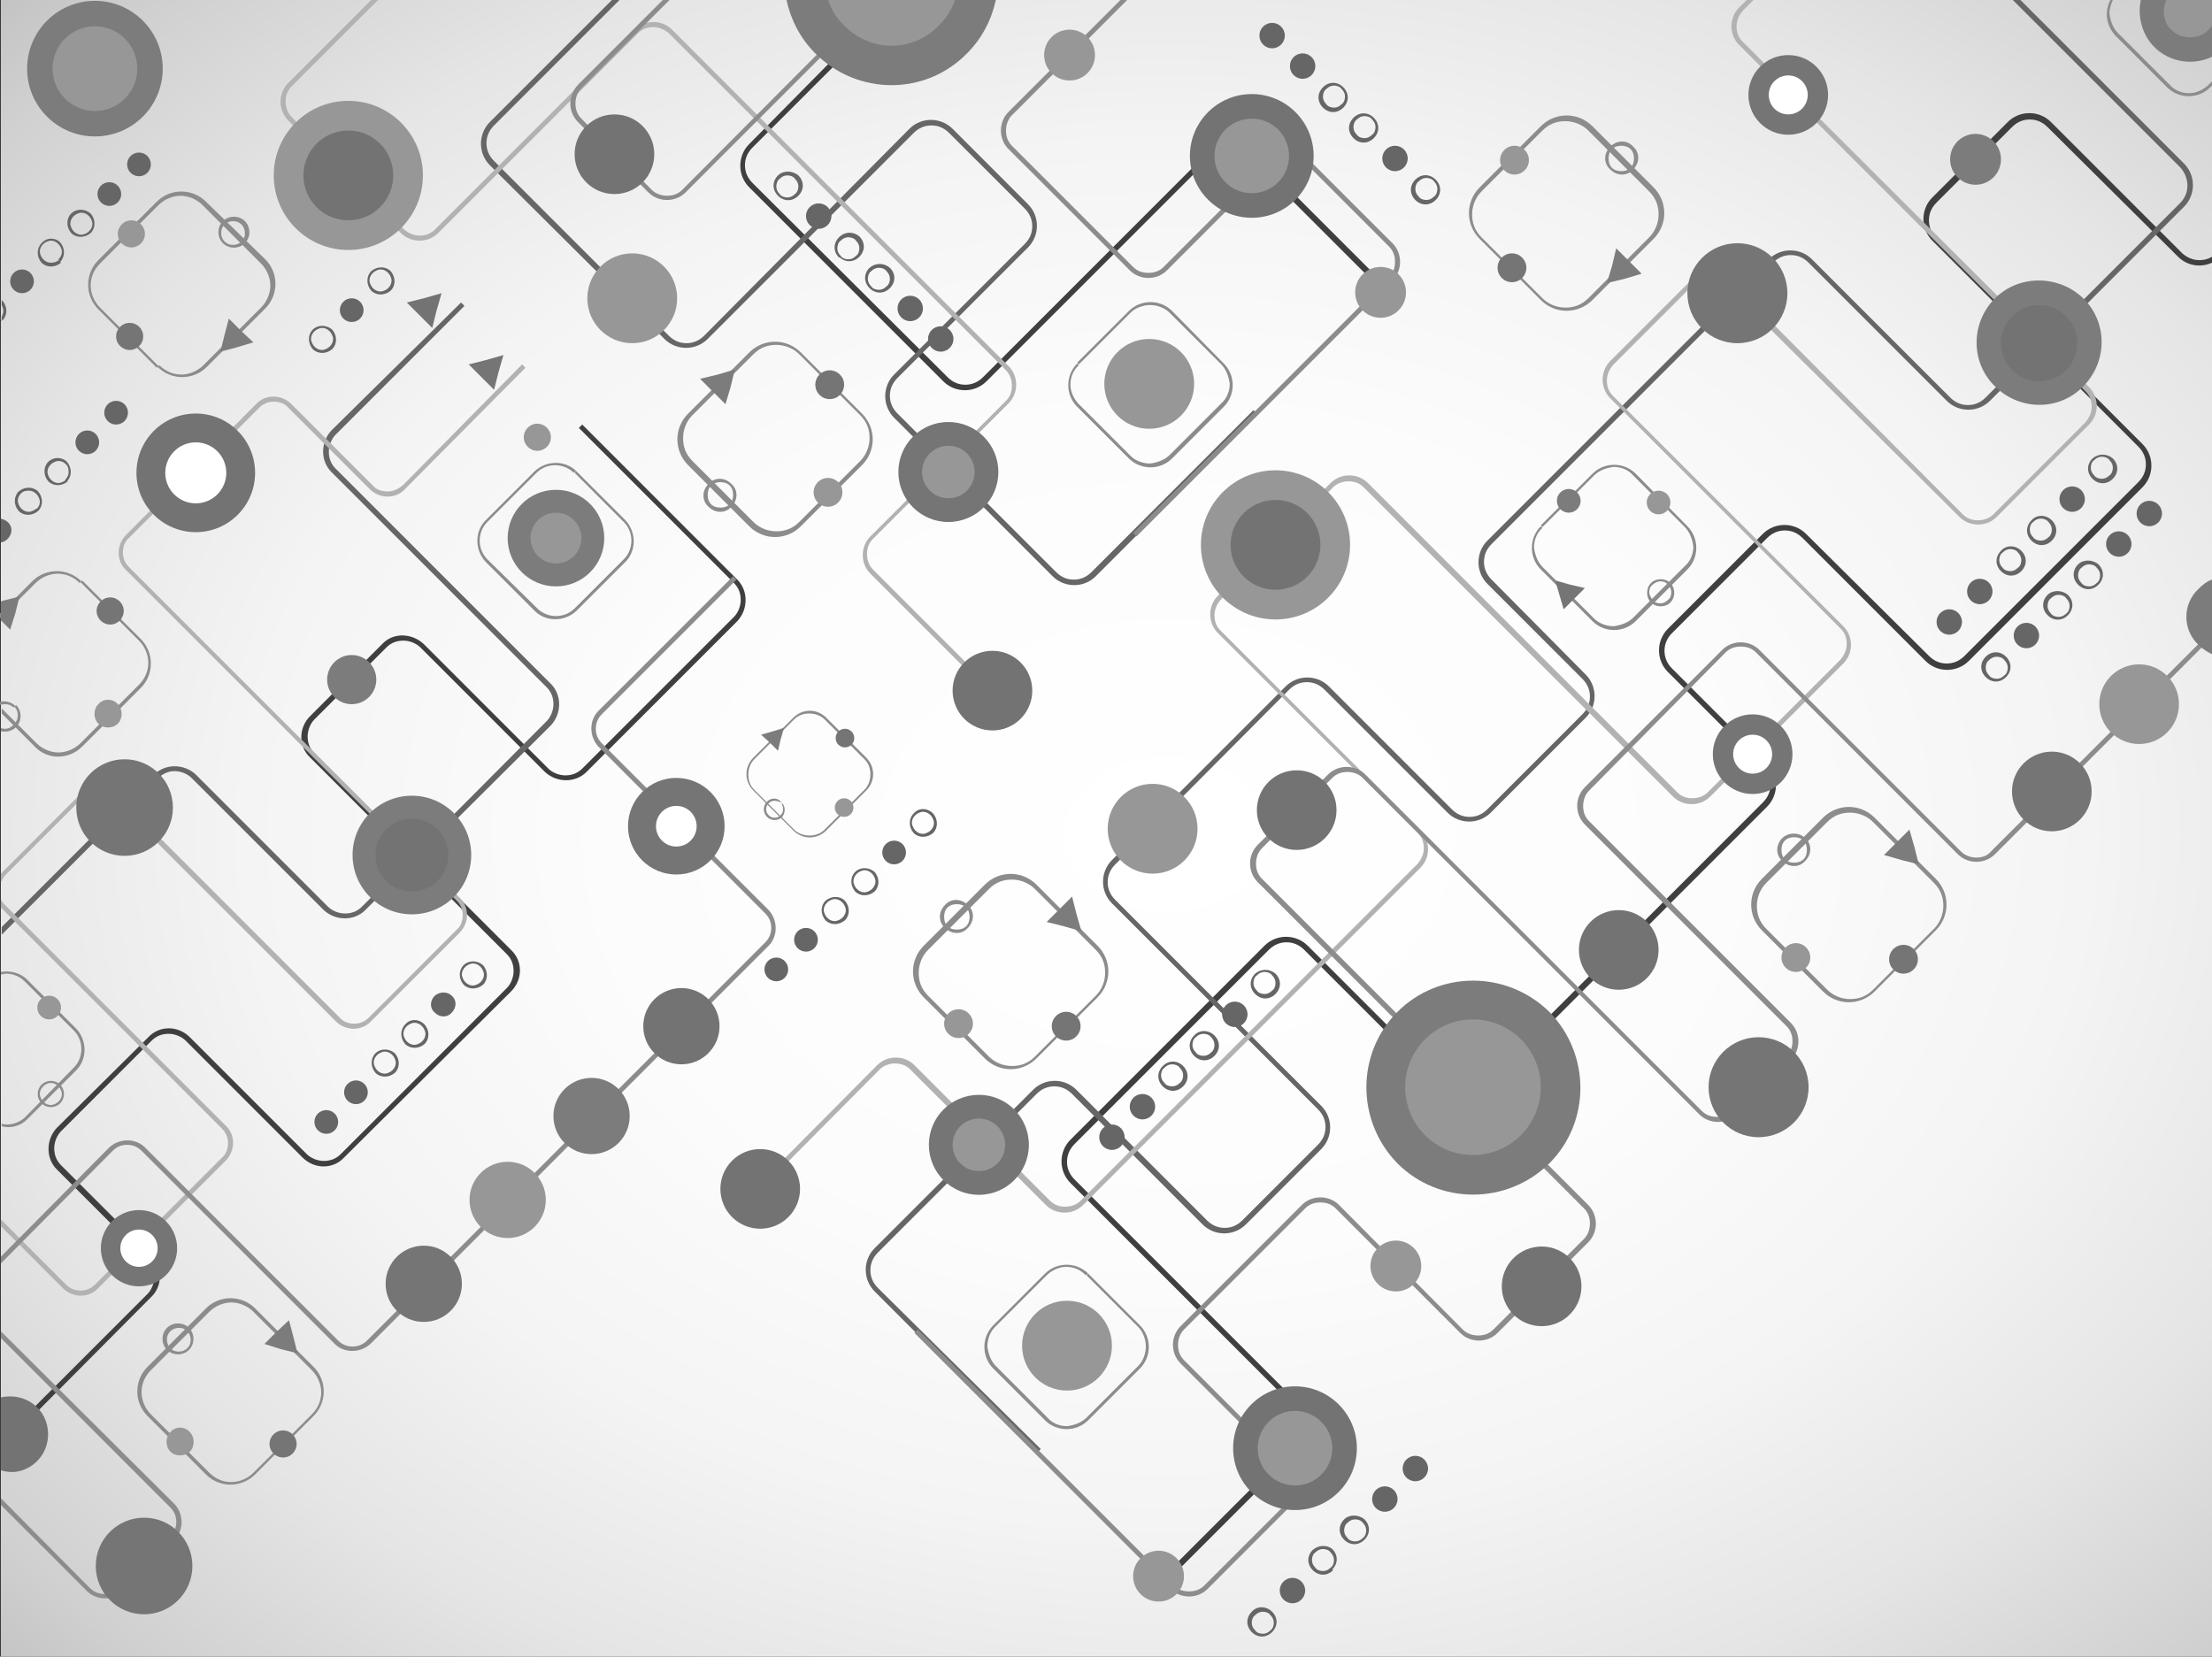<?xml version="1.0" encoding="utf-8"?>
<!-- Generator: Adobe Illustrator 18.1.1, SVG Export Plug-In . SVG Version: 6.00 Build 0)  -->
<!DOCTYPE svg PUBLIC "-//W3C//DTD SVG 1.0//EN" "http://www.w3.org/TR/2001/REC-SVG-20010904/DTD/svg10.dtd">
<svg version="1.0" id="Layer_1" xmlns="http://www.w3.org/2000/svg" xmlns:xlink="http://www.w3.org/1999/xlink" x="0px" y="0px"
	 viewBox="0 0 261 195.5" enable-background="new 0 0 261 195.5" xml:space="preserve">
<rect x="0" y="0" width="261" height="195.5" fill="#333333" stroke="none"/>
<g>
	
		<radialGradient id="SVGID_1_" cx="301.954" cy="147.359" r="289.645" gradientTransform="matrix(0.831 0 0 0.623 -113.217 6.645)" gradientUnits="userSpaceOnUse">
		<stop  offset="5.617980e-003" style="stop-color:#FFFFFF"/>
		<stop  offset="0.276" style="stop-color:#FCFCFC"/>
		<stop  offset="0.452" style="stop-color:#F4F4F4"/>
		<stop  offset="0.6" style="stop-color:#E5E5E5"/>
		<stop  offset="0.733" style="stop-color:#D0D0D0"/>
		<stop  offset="0.856" style="stop-color:#B5B5B5"/>
		<stop  offset="0.97" style="stop-color:#949494"/>
		<stop  offset="1" style="stop-color:#8A8A8A"/>
	</radialGradient>
	<rect x="0.1" y="0" fill="url(#SVGID_1_)" width="260.9" height="195.5"/>
	<g>
		<g>
			<circle fill="#666666" cx="230" cy="73.4" r="1.5"/>
			<circle fill="#666666" cx="233.6" cy="69.8" r="1.5"/>
			<circle fill="#666666" cx="244.5" cy="58.9" r="1.5"/>
			<path fill="#666666" d="M236.1,65l0.1,0.1l0.1,0.1c0.3-0.3,0.6-0.4,0.9-0.4c0.3,0,0.7,0.1,0.9,0.4c0.3,0.3,0.4,0.6,0.4,0.9
				c0,0.3-0.1,0.7-0.4,0.9c-0.3,0.3-0.6,0.4-0.9,0.4c-0.3,0-0.7-0.1-0.9-0.4c-0.3-0.3-0.4-0.6-0.4-0.9c0-0.3,0.1-0.7,0.4-0.9
				l-0.1-0.1L236.1,65c-0.7,0.7-0.7,1.7,0,2.4c0.7,0.7,1.7,0.7,2.4,0c0.7-0.7,0.7-1.7,0-2.4C237.8,64.3,236.7,64.3,236.1,65z"/>
			<path fill="#666666" d="M239.7,61.4l0.1,0.1l0.1,0.1c0.3-0.3,0.6-0.4,0.9-0.4c0.3,0,0.7,0.1,0.9,0.4c0.3,0.3,0.4,0.6,0.4,0.9
				c0,0.3-0.1,0.7-0.4,0.9c-0.3,0.3-0.6,0.4-0.9,0.4c-0.3,0-0.7-0.1-0.9-0.4c-0.3-0.3-0.4-0.6-0.4-0.9c0-0.3,0.1-0.7,0.4-0.9
				l-0.1-0.1L239.7,61.4c-0.7,0.7-0.7,1.7,0,2.4c0.7,0.7,1.7,0.7,2.4,0c0.7-0.7,0.7-1.7,0-2.4C241.4,60.7,240.3,60.7,239.7,61.4z"/>
			<path fill="#666666" d="M246.9,54.1l0.1,0.1l0.1,0.1c0.3-0.3,0.6-0.4,0.9-0.4c0.3,0,0.7,0.1,0.9,0.4c0.3,0.3,0.4,0.6,0.4,0.9
				c0,0.3-0.1,0.7-0.4,0.9c-0.3,0.3-0.6,0.4-0.9,0.4c-0.3,0-0.7-0.1-0.9-0.4c-0.3-0.3-0.4-0.6-0.4-0.9c0-0.3,0.1-0.7,0.4-0.9
				l-0.1-0.1L246.9,54.1c-0.7,0.7-0.7,1.7,0,2.4c0.7,0.7,1.7,0.7,2.4,0c0.7-0.7,0.7-1.7,0-2.4C248.6,53.5,247.6,53.5,246.9,54.1z"/>
		</g>
		<g>
			<circle fill="#666666" cx="253.6" cy="60.6" r="1.5"/>
			<circle fill="#666666" cx="250" cy="64.2" r="1.5"/>
			<circle fill="#666666" cx="239.1" cy="75" r="1.5"/>
			<path fill="#666666" d="M245.2,66.6c-0.7,0.7-0.7,1.7,0,2.4c0.7,0.7,1.7,0.7,2.4,0l-0.1-0.1l-0.1-0.1c-0.3,0.3-0.6,0.4-0.9,0.4
				c-0.3,0-0.7-0.1-0.9-0.4c-0.3-0.3-0.4-0.6-0.4-0.9c0-0.3,0.1-0.7,0.4-0.9c0.3-0.3,0.6-0.4,0.9-0.4c0.3,0,0.7,0.1,0.9,0.4
				c0.3,0.3,0.4,0.6,0.4,0.9c0,0.3-0.1,0.7-0.4,0.9l0.1,0.1l0.1,0.1c0.7-0.7,0.7-1.7,0-2.4C246.9,66,245.8,66,245.2,66.6z"/>
			<path fill="#666666" d="M241.6,70.2c-0.7,0.7-0.7,1.7,0,2.4c0.7,0.7,1.7,0.7,2.4,0l-0.1-0.1l-0.1-0.1c-0.3,0.3-0.6,0.4-0.9,0.4
				c-0.3,0-0.7-0.1-0.9-0.4c-0.3-0.3-0.4-0.6-0.4-0.9c0-0.3,0.1-0.7,0.4-0.9c0.3-0.3,0.6-0.4,0.9-0.4c0.3,0,0.7,0.1,0.9,0.4
				c0.3,0.3,0.4,0.6,0.4,0.9c0,0.3-0.1,0.7-0.4,0.9l0.1,0.1l0.1,0.1c0.7-0.7,0.7-1.7,0-2.4C243.3,69.6,242.2,69.6,241.6,70.2z"/>
			<path fill="#666666" d="M234.3,77.5c-0.7,0.7-0.7,1.7,0,2.4c0.7,0.7,1.7,0.7,2.4,0l-0.1-0.1l-0.1-0.1c-0.3,0.3-0.6,0.4-0.9,0.4
				c-0.3,0-0.7-0.1-0.9-0.4c-0.3-0.3-0.4-0.6-0.4-0.9c0-0.3,0.1-0.7,0.4-0.9c0.3-0.3,0.6-0.4,0.9-0.4c0.3,0,0.7,0.1,0.9,0.4
				c0.3,0.3,0.4,0.6,0.4,0.9c0,0.3-0.1,0.7-0.4,0.9l0.1,0.1l0.1,0.1c0.7-0.7,0.7-1.7,0-2.4C236,76.8,235,76.8,234.3,77.5z"/>
		</g>
		<g>
			<circle fill="#666666" cx="131.2" cy="134.2" r="1.5"/>
			<circle fill="#666666" cx="134.8" cy="130.6" r="1.5"/>
			<circle fill="#666666" cx="145.7" cy="119.7" r="1.5"/>
			<path fill="#666666" d="M137.2,125.8l0.1,0.1l0.1,0.1c0.3-0.3,0.6-0.4,0.9-0.4c0.3,0,0.7,0.1,0.9,0.4c0.3,0.3,0.4,0.6,0.4,0.9
				c0,0.3-0.1,0.7-0.4,0.9c-0.3,0.3-0.6,0.4-0.9,0.4s-0.7-0.1-0.9-0.4c-0.3-0.3-0.4-0.6-0.4-0.9c0-0.3,0.1-0.7,0.4-0.9l-0.1-0.1
				L137.2,125.8c-0.7,0.7-0.7,1.7,0,2.4c0.7,0.7,1.7,0.7,2.4,0c0.7-0.7,0.7-1.7,0-2.4C138.9,125.1,137.9,125.1,137.2,125.8z"/>
			<path fill="#666666" d="M140.9,122.2l0.1,0.1l0.1,0.1c0.3-0.3,0.6-0.4,0.9-0.4c0.3,0,0.7,0.1,0.9,0.4c0.3,0.3,0.4,0.6,0.4,0.9
				c0,0.3-0.1,0.7-0.4,0.9c-0.3,0.3-0.6,0.4-0.9,0.4c-0.3,0-0.7-0.1-0.9-0.4c-0.3-0.3-0.4-0.6-0.4-0.9c0-0.3,0.1-0.7,0.4-0.9
				l-0.1-0.1L140.9,122.2c-0.7,0.7-0.7,1.7,0,2.4c0.7,0.7,1.7,0.7,2.4,0c0.7-0.7,0.7-1.7,0-2.4C142.6,121.5,141.5,121.5,140.9,122.2
				z"/>
			<path fill="#666666" d="M148.1,114.9l0.1,0.1l0.1,0.1c0.3-0.3,0.6-0.4,0.9-0.4c0.3,0,0.7,0.1,0.9,0.4c0.3,0.3,0.4,0.6,0.4,0.9
				c0,0.3-0.1,0.7-0.4,0.9c-0.3,0.3-0.6,0.4-0.9,0.4c-0.3,0-0.7-0.1-0.9-0.4c-0.3-0.3-0.4-0.6-0.4-0.9c0-0.3,0.1-0.7,0.4-0.9
				l-0.1-0.1L148.1,114.9c-0.7,0.7-0.7,1.7,0,2.4c0.7,0.7,1.7,0.7,2.4,0c0.7-0.7,0.7-1.7,0-2.4C149.8,114.3,148.8,114.3,148.1,114.9
				z"/>
		</g>
		<g>
			<circle fill="#666666" cx="167" cy="173.3" r="1.5"/>
			<circle fill="#666666" cx="163.4" cy="176.9" r="1.5"/>
			<circle fill="#666666" cx="152.5" cy="187.7" r="1.5"/>
			<path fill="#666666" d="M158.6,179.3c-0.7,0.7-0.7,1.7,0,2.4c0.7,0.7,1.7,0.7,2.4,0l-0.1-0.1l-0.1-0.1c-0.3,0.3-0.6,0.4-0.9,0.4
				c-0.3,0-0.7-0.1-0.9-0.4c-0.3-0.3-0.4-0.6-0.4-0.9c0-0.3,0.1-0.7,0.4-0.9c0.3-0.3,0.6-0.4,0.9-0.4s0.7,0.1,0.9,0.4
				c0.3,0.3,0.4,0.6,0.4,0.9c0,0.3-0.1,0.7-0.4,0.9l0.1,0.1l0.1,0.1c0.7-0.7,0.7-1.7,0-2.4C160.3,178.7,159.2,178.7,158.6,179.3z"/>
			<path fill="#666666" d="M154.9,182.9c-0.7,0.7-0.7,1.7,0,2.4c0.7,0.7,1.7,0.7,2.4,0l-0.1-0.1L157,185c-0.3,0.3-0.6,0.4-0.9,0.4
				c-0.3,0-0.7-0.1-0.9-0.4c-0.3-0.3-0.4-0.6-0.4-0.9c0-0.3,0.1-0.7,0.4-0.9c0.3-0.3,0.6-0.4,0.9-0.4c0.3,0,0.7,0.1,0.9,0.4
				c0.3,0.3,0.4,0.6,0.4,0.9c0,0.3-0.1,0.7-0.4,0.9l0.1,0.1l0.1,0.1c0.7-0.7,0.7-1.7,0-2.4C156.6,182.3,155.6,182.3,154.9,182.9z"/>
			<path fill="#666666" d="M147.7,190.2c-0.7,0.7-0.7,1.7,0,2.4c0.7,0.7,1.7,0.7,2.4,0l-0.1-0.1l-0.1-0.1c-0.3,0.3-0.6,0.4-0.9,0.4
				c-0.3,0-0.7-0.1-0.9-0.4c-0.3-0.3-0.4-0.6-0.4-0.9c0-0.3,0.1-0.7,0.4-0.9c0.3-0.3,0.6-0.4,0.9-0.4c0.3,0,0.7,0.1,0.9,0.4
				c0.3,0.3,0.4,0.6,0.4,0.9c0,0.3-0.1,0.7-0.4,0.9l0.1,0.1l0.1,0.1c0.7-0.7,0.7-1.7,0-2.4C149.4,189.5,148.3,189.5,147.7,190.2z"/>
		</g>
		<path fill="#8C8C8C" d="M193,55.9c-1.4-1.4-3.7-1.4-5.1,0l-6.1,6.1l0.1,0.1l0.1,0.1l6.1-6.1c0.6-0.6,1.5-0.9,2.3-1
			c0.8,0,1.7,0.3,2.3,1l6.1,6.1c0.6,0.6,0.9,1.5,1,2.3c0,0.8-0.3,1.7-1,2.3l-6.1,6.1c-0.6,0.6-1.5,0.9-2.3,1c-0.8,0-1.7-0.3-2.3-0.9
			l-6.1-6.1c-0.6-0.6-0.9-1.5-1-2.3c0-0.8,0.3-1.7,1-2.3l-0.1-0.1l-0.1-0.1c-1.4,1.4-1.4,3.7,0,5.1l6.1,6.1c1.4,1.4,3.7,1.4,5.1,0
			l6.1-6.1c1.4-1.4,1.4-3.7,0-5.1L193,55.9z"/>
		<circle fill="#7C7C7C" cx="185.1" cy="59.1" r="1.4"/>
		<circle fill="#979797" cx="195.7" cy="59.3" r="1.4"/>
		<path fill="#8C8C8C" d="M194.8,68.8l0.1,0.1l0.1,0.1c0.2-0.2,0.6-0.4,0.9-0.4c0.3,0,0.7,0.1,0.9,0.4c0.3,0.3,0.4,0.6,0.4,0.9
			c0,0.3-0.1,0.7-0.4,0.9c-0.3,0.3-0.6,0.4-0.9,0.4c-0.3,0-0.7-0.1-0.9-0.4c-0.2-0.3-0.4-0.6-0.4-0.9c0-0.3,0.1-0.7,0.4-0.9
			l-0.1-0.1L194.8,68.8c-0.6,0.6-0.6,1.7,0,2.3c0.6,0.6,1.7,0.6,2.3,0c0.6-0.6,0.6-1.7,0-2.3C196.5,68.2,195.4,68.2,194.8,68.8z"/>
		<polygon fill="#757575" points="183.5,68.5 184,70.2 184.5,71.9 185.7,70.7 187,69.4 185.3,69 		"/>
		<path fill="#3F3F3F" d="M257.4,29.8L242,14.4c-1.4-1.4-3.7-1.4-5.1,0l-8.9,8.9c-1.4,1.4-1.4,3.7,0,5.1l24.3,24.3
			c0.6,0.6,0.9,1.3,0.9,2.1c0,0.8-0.3,1.5-0.9,2.1l-20.5,20.5c-0.6,0.6-1.3,0.9-2.1,0.9c-0.8,0-1.5-0.3-2.1-0.9L213.1,63
			c-1.4-1.4-3.7-1.4-5.1,0l-11.2,11.2c-1.4,1.4-1.4,3.7,0,5.1l11.2,11.2c0.6,0.6,0.9,1.3,0.9,2.1c0,0.8-0.3,1.5-0.9,2.1l-33.2,33.2
			c-0.6,0.6-1.3,0.9-2.1,0.9c-0.8,0-1.5-0.3-2.1-0.9l-16.3-16.3c-1.4-1.4-3.7-1.4-5.1,0l-22.9,22.9c-1.4,1.4-1.4,3.7,0,5.1
			l26.6,26.6c0.6,0.6,0.9,1.3,0.9,2.1c0,0.8-0.3,1.5-0.9,2.1l-15.9,15.9l0.5,0.5l15.9-15.9c1.4-1.4,1.4-3.7,0-5.1l-26.6-26.6
			c-0.6-0.6-0.9-1.3-0.9-2.1c0-0.8,0.3-1.5,0.9-2.1l22.9-22.9c0.6-0.6,1.3-0.9,2.1-0.9c0.8,0,1.5,0.3,2.1,0.9l16.3,16.3
			c1.4,1.4,3.7,1.4,5.1,0l33.2-33.2c1.4-1.4,1.4-3.7,0-5.1l-11.2-11.2c-0.6-0.6-0.9-1.3-0.9-2.1c0-0.8,0.3-1.5,0.9-2.1l11.2-11.2
			c0.6-0.6,1.3-0.9,2.1-0.9c0.8,0,1.5,0.3,2.1,0.9l14.5,14.5c1.4,1.4,3.7,1.4,5.1,0l20.5-20.5c1.4-1.4,1.4-3.7,0-5.1l-24.3-24.3
			c-0.6-0.6-0.9-1.3-0.9-2.1c0-0.8,0.3-1.5,0.9-2.1l8.9-8.9c0.6-0.6,1.3-0.9,2.1-0.9c0.8,0,1.5,0.3,2.1,0.9L257,30.3
			c1.1,1.1,2.7,1.3,4,0.7v-0.7c-0.5,0.3-1,0.4-1.5,0.4C258.8,30.7,258,30.4,257.4,29.8z"/>
		<path fill="#666666" d="M258.1,21.9c0,0.8-0.3,1.5-0.9,2.1l-22.9,22.9c-0.6,0.6-1.3,0.9-2.1,0.9c-0.8,0-1.5-0.3-2.1-0.9
			l-16.3-16.3c-1.4-1.4-3.7-1.4-5.1,0l-33.2,33.2c-1.4,1.4-1.4,3.7,0,5.1l11.2,11.2c0.6,0.6,0.9,1.3,0.9,2.1c0,0.8-0.3,1.5-0.9,2.1
			l-11.2,11.2c-0.6,0.6-1.3,0.9-2.1,0.9c-0.8,0-1.5-0.3-2.1-0.9L156.8,81c-1.4-1.4-3.7-1.4-5.1,0l-20.5,20.5c-1.4,1.4-1.4,3.7,0,5.1
			l24.3,24.3c0.6,0.6,0.9,1.3,0.9,2.1c0,0.8-0.3,1.5-0.9,2.1l-8.9,8.9c-0.6,0.6-1.3,0.9-2.1,0.9c-0.8,0-1.5-0.3-2.1-0.9L127,128.6
			c-1.4-1.4-3.7-1.4-5.1,0l-18.7,18.7c-1.4,1.4-1.4,3.7,0,5.1l19.1,19.1l0.5-0.5L103.6,152c-0.6-0.6-0.9-1.3-0.9-2.1
			c0-0.8,0.3-1.5,0.9-2.1l18.7-18.7c0.6-0.6,1.3-0.9,2.1-0.9c0.8,0,1.5,0.3,2.1,0.9l15.4,15.4c1.4,1.4,3.7,1.4,5.1,0l8.9-8.9
			c1.4-1.4,1.4-3.7,0-5.1l-24.3-24.3c-0.6-0.6-0.9-1.3-0.9-2.1c0-0.8,0.3-1.5,0.9-2.1l20.5-20.6c0.6-0.6,1.3-0.9,2.1-0.9
			c0.8,0,1.5,0.3,2.1,0.9l14.5,14.5c1.4,1.4,3.7,1.4,5.1,0l11.2-11.2c1.4-1.4,1.4-3.7,0-5.1L176,68.4c-0.6-0.6-0.9-1.3-0.9-2.1
			c0-0.8,0.3-1.5,0.9-2.1L209.2,31c0.6-0.6,1.3-0.9,2.1-0.9c0.8,0,1.5,0.3,2.1,0.9l16.3,16.3c1.4,1.4,3.7,1.4,5.1,0l22.9-22.9
			c1.4-1.4,1.4-3.7,0-5.1L238.4,0h-0.9l19.8,19.8C257.8,20.4,258.1,21.1,258.1,21.9z"/>
		<path fill="#B2B2B2" d="M205.2,5.3l40.9,40.9c0.5,0.5,0.7,1.1,0.7,1.8c0,0.7-0.3,1.3-0.7,1.8l-10.9,10.9c-0.5,0.5-1.2,0.7-1.8,0.7
			c-0.7,0-1.3-0.2-1.8-0.7L204,33c-1.2-1.2-3.2-1.2-4.4,0l-9.6,9.6c-1.2,1.2-1.2,3.2,0,4.4l27.2,27.2c0.5,0.5,0.7,1.1,0.7,1.8
			c0,0.7-0.3,1.3-0.7,1.8l-15.7,15.7c-0.5,0.5-1.2,0.7-1.8,0.7c-0.7,0-1.3-0.2-1.8-0.7l-36.5-36.5c-1.2-1.2-3.2-1.2-4.4,0
			l-13.3,13.3c-1.2,1.2-1.2,3.2,0,4.4l23.6,23.6c0.5,0.5,0.7,1.1,0.7,1.8c0,0.7-0.3,1.3-0.7,1.8l-39.8,39.8
			c-0.5,0.5-1.2,0.7-1.8,0.7c-0.7,0-1.3-0.2-1.8-0.7l-16-16c-1.2-1.2-3.2-1.2-4.4,0L90,139.3l0.4,0.4l13.4-13.5
			c0.5-0.5,1.2-0.7,1.8-0.7c0.7,0,1.3,0.2,1.8,0.7l16,16c1.2,1.2,3.2,1.2,4.4,0l39.8-39.8c1.2-1.2,1.2-3.2,0-4.4l-23.6-23.6
			c-0.5-0.5-0.7-1.1-0.7-1.8c0-0.7,0.3-1.3,0.7-1.8l13.3-13.3c0.5-0.5,1.2-0.7,1.8-0.7c0.7,0,1.3,0.2,1.8,0.7L197.4,94
			c1.2,1.2,3.2,1.2,4.4,0l15.7-15.7c1.2-1.2,1.2-3.2,0-4.4l-27.2-27.2c-0.5-0.5-0.7-1.1-0.7-1.8c0-0.7,0.3-1.3,0.7-1.8l9.6-9.6
			c0.5-0.5,1.2-0.7,1.8-0.7c0.7,0,1.3,0.2,1.8,0.7L231.2,61c1.2,1.2,3.2,1.2,4.4,0l10.9-10.9c1.2-1.2,1.2-3.2,0-4.4L205.6,4.9
			c-0.5-0.5-0.7-1.1-0.7-1.8c0-0.7,0.3-1.3,0.7-1.8l1.3-1.3h-0.8l-0.9,0.9C204,2.1,204,4.1,205.2,5.3z"/>
		<path fill="#8C8C8C" d="M233.2,101.2c-0.6,0-1.3-0.2-1.8-0.7l-23.8-23.8c-1.2-1.2-3.2-1.2-4.4,0L187,92.9c-1.2,1.2-1.2,3.2,0,4.4
			l23.8,23.8c0.5,0.5,0.7,1.1,0.7,1.8c0,0.6-0.2,1.3-0.7,1.8l-6.4,6.4c-0.5,0.5-1.1,0.7-1.8,0.7c-0.7,0-1.3-0.2-1.8-0.7l-39.7-39.7
			c-1.2-1.2-3.2-1.2-4.4,0l-8.3,8.3c-1.2,1.2-1.2,3.2,0,4.4l38.5,38.5c0.5,0.5,0.7,1.1,0.7,1.8c0,0.6-0.2,1.3-0.7,1.8l-10.7,10.7
			c-0.5,0.5-1.1,0.7-1.8,0.7c-0.6,0-1.3-0.2-1.8-0.7L158,142.2c-1.2-1.2-3.2-1.2-4.4,0l-14.3,14.3c-1.2,1.2-1.2,3.2,0,4.4l12.7,12.7
			c0.5,0.5,0.7,1.1,0.7,1.8c0,0.7-0.2,1.3-0.7,1.8l-9.9,9.9c-0.5,0.5-1.1,0.7-1.8,0.7c-0.7,0-1.3-0.2-1.8-0.7l-30.2-30.2l-0.4,0.4
			l30.2,30.2c1.2,1.2,3.2,1.2,4.4,0l9.9-9.9c1.2-1.2,1.2-3.2,0-4.4l-12.7-12.7c-0.5-0.5-0.7-1.1-0.7-1.8c0-0.6,0.2-1.3,0.7-1.8
			l14.3-14.3c0.5-0.5,1.1-0.7,1.8-0.7c0.7,0,1.3,0.2,1.8,0.7l14.7,14.7c1.2,1.2,3.2,1.2,4.4,0l10.7-10.7c1.2-1.2,1.2-3.2,0-4.4
			l-38.5-38.5c-0.5-0.5-0.7-1.1-0.7-1.8c0-0.6,0.2-1.3,0.7-1.8l8.3-8.3c0.5-0.5,1.1-0.7,1.8-0.7c0.6,0,1.3,0.2,1.8,0.7l39.7,39.7
			c1.2,1.2,3.2,1.2,4.4,0l6.4-6.4c1.2-1.2,1.2-3.2,0-4.4l-23.8-23.8c-0.5-0.5-0.7-1.1-0.7-1.8c0-0.6,0.2-1.3,0.7-1.8L203.6,77
			c0.5-0.5,1.1-0.7,1.8-0.7c0.7,0,1.3,0.2,1.8,0.7l23.8,23.8c1.2,1.2,3.2,1.2,4.4,0L261,75.2v-0.8l-26,26
			C234.5,101,233.9,101.2,233.2,101.2z"/>
		<circle fill="#737373" cx="153" cy="95.6" r="4.7"/>
		<circle fill="#737373" cx="89.7" cy="140.3" r="4.7"/>
		<circle fill="#757575" cx="206.8" cy="89" r="4.7"/>
		<circle fill="#FFFFFF" cx="206.8" cy="89" r="2.3"/>
		<circle fill="#737373" cx="181.9" cy="151.8" r="4.7"/>
		<circle fill="#737373" cx="191" cy="112.1" r="4.7"/>
		<circle fill="#737373" cx="152.8" cy="170.9" r="7.3"/>
		<circle fill="#979797" cx="152.8" cy="170.9" r="4.4"/>
		<circle fill="#979797" cx="252.4" cy="83.1" r="4.7"/>
		<path fill="#7C7C7C" d="M259.4,76.1c0.5,0.5,1,0.8,1.6,1.1v-8.8c-0.6,0.2-1.1,0.6-1.6,1.1C257.5,71.3,257.5,74.3,259.4,76.1z"/>
		<circle fill="#757575" cx="242.1" cy="93.4" r="4.7"/>
		<circle fill="#979797" cx="150.5" cy="64.3" r="8.8"/>
		<circle fill="#737373" cx="150.5" cy="64.3" r="5.3"/>
		<circle fill="#979797" cx="136" cy="97.8" r="5.3"/>
		<circle fill="#979797" cx="125.9" cy="158.8" r="5.3"/>
		<circle fill="#757575" cx="207.5" cy="128.3" r="5.9"/>
		<path fill="#7C7C7C" d="M252.6,0c-0.3,1.4-0.1,3,0.7,4.4c1.6,2.7,5,3.6,7.7,2.3V0H252.6z"/>
		<path fill="#979797" d="M255.6,0c-0.4,0.9-0.4,2,0.1,2.9c0.9,1.5,2.8,1.9,4.3,1.1c0.4-0.3,0.8-0.6,1-1V0H255.6z"/>
		<circle fill="#757575" cx="205" cy="34.6" r="5.9"/>
		<circle fill="#979797" cx="164.7" cy="149.4" r="3"/>
		<circle fill="#979797" cx="136.7" cy="186" r="3"/>
		<circle fill="#757575" cx="115.5" cy="135.1" r="5.9"/>
		<circle fill="#979797" cx="115.5" cy="135.1" r="3.1"/>
		<path fill="#7C7C7C" d="M164.9,119.4c-4.9,4.9-4.9,12.9,0,17.9c4.9,4.9,12.9,4.9,17.9,0c4.9-4.9,4.9-12.9,0-17.9
			C177.8,114.5,169.8,114.5,164.9,119.4z"/>
		<circle fill="#979797" cx="173.8" cy="128.3" r="8"/>
		<path fill="#7C7C7C" d="M235.4,35.2c-2.9,2.9-2.9,7.6,0,10.4c2.9,2.9,7.6,2.9,10.4,0c2.9-2.9,2.9-7.6,0-10.4
			C242.9,32.4,238.2,32.4,235.4,35.2z"/>
		<circle fill="#737373" cx="240.6" cy="40.5" r="4.5"/>
		<circle fill="#7C7C7C" cx="233.1" cy="18.8" r="3"/>
		<g>
			<path fill="#8C8C8C" d="M221.2,96.5c-1.7-1.7-4.4-1.7-6.1,0l-7.2,7.2c-1.7,1.7-1.7,4.4,0,6.1l7.2,7.2c1.7,1.7,4.4,1.7,6.1,0
				l7.2-7.2l-0.1-0.1l-0.1-0.1l-7.2,7.2c-0.8,0.8-1.7,1.1-2.7,1.1c-1,0-2-0.4-2.7-1.1l-7.2-7.2c-0.8-0.8-1.1-1.7-1.1-2.7
				c0-1,0.4-2,1.1-2.7l7.2-7.2c0.8-0.8,1.7-1.1,2.7-1.1c1,0,2,0.4,2.7,1.1l7.2,7.2c0.8,0.8,1.1,1.7,1.1,2.7c0,1-0.4,2-1.1,2.7
				l0.1,0.1l0.1,0.1c1.7-1.7,1.7-4.4,0-6.1L221.2,96.5z"/>
			<circle fill="#757575" cx="224.6" cy="113.2" r="1.7"/>
			<circle fill="#979797" cx="211.9" cy="113" r="1.7"/>
			<path fill="#8C8C8C" d="M210.3,98.9c-0.8,0.8-0.8,2,0,2.7c0.8,0.8,2,0.8,2.7,0l-0.1-0.1l-0.1-0.1c-0.3,0.3-0.7,0.4-1.1,0.4
				c-0.4,0-0.8-0.1-1.1-0.4c-0.3-0.3-0.4-0.7-0.4-1.1c0-0.4,0.1-0.8,0.4-1.1c0.3-0.3,0.7-0.4,1.1-0.4c0.4,0,0.8,0.1,1.1,0.4
				c0.3,0.3,0.4,0.7,0.4,1.1c0,0.4-0.1,0.8-0.4,1.1l0.1,0.1l0.1,0.1c0.8-0.8,0.8-2,0-2.7C212.3,98.2,211,98.2,210.3,98.9z"/>
			<polygon fill="#7C7C7C" points="225.3,97.9 223.8,99.4 222.3,100.9 224.4,101.5 226.4,102 225.9,100 			"/>
		</g>
		<g>
			<path fill="#8C8C8C" d="M187.9,14.9c-1.7-1.7-4.4-1.7-6.1,0l-7.2,7.2c-1.7,1.7-1.7,4.4,0,6.1l7.2,7.2l0.1-0.1l0.1-0.1l-7.2-7.2
				c-0.8-0.8-1.1-1.7-1.1-2.7c0-1,0.4-2,1.1-2.7l7.2-7.2c0.8-0.8,1.7-1.1,2.7-1.1c1,0,2,0.4,2.7,1.1l7.2,7.2
				c0.8,0.8,1.1,1.7,1.1,2.7c0,1-0.4,2-1.1,2.7l-7.2,7.2c-0.8,0.8-1.7,1.1-2.7,1.1c-1,0-2-0.4-2.7-1.1l-0.1,0.1l-0.1,0.1
				c1.7,1.7,4.4,1.7,6.1,0l7.2-7.2c1.7-1.7,1.7-4.4,0-6.1L187.9,14.9z"/>
			<circle fill="#757575" cx="178.4" cy="31.6" r="1.7"/>
			<circle fill="#979797" cx="178.7" cy="18.9" r="1.7"/>
			<path fill="#8C8C8C" d="M190,17.3c-0.8,0.8-0.8,2,0,2.7l0.1-0.1l0.1-0.1c-0.3-0.3-0.4-0.7-0.4-1.1c0-0.4,0.1-0.8,0.4-1.1
				c0.3-0.3,0.7-0.4,1.1-0.4c0.4,0,0.8,0.1,1.1,0.4c0.3,0.3,0.4,0.7,0.4,1.1c0,0.4-0.1,0.8-0.4,1.1c-0.3,0.3-0.7,0.4-1.1,0.4
				c-0.4,0-0.8-0.1-1.1-0.4l-0.1,0.1L190,20c0.8,0.8,2,0.8,2.7,0c0.8-0.8,0.8-2,0-2.7C192,16.5,190.8,16.5,190,17.3z"/>
			<polygon fill="#7C7C7C" points="190.7,29.3 190.2,31.4 189.6,33.4 191.7,32.9 193.7,32.3 192.2,30.8 			"/>
		</g>
		<g>
			<path fill="#8C8C8C" d="M122.3,104.4c-1.7-1.7-4.4-1.7-6.1,0l-7.2,7.2c-1.7,1.7-1.7,4.4,0,6.1l7.2,7.2c1.7,1.7,4.4,1.7,6.1,0
				l7.2-7.2l-0.1-0.1l-0.1-0.1l-7.2,7.2c-0.8,0.8-1.7,1.1-2.7,1.1c-1,0-2-0.4-2.7-1.1l-7.2-7.2c-0.8-0.8-1.1-1.7-1.1-2.7
				c0-1,0.4-2,1.1-2.7l7.2-7.2c0.8-0.8,1.7-1.1,2.7-1.1c1,0,2,0.4,2.7,1.1l7.2,7.2c0.8,0.8,1.1,1.7,1.1,2.7c0,1-0.4,2-1.1,2.7
				l0.1,0.1l0.1,0.1c1.7-1.7,1.7-4.4,0-6.1L122.3,104.4z"/>
			<circle fill="#757575" cx="125.8" cy="121.1" r="1.7"/>
			<circle fill="#979797" cx="113.1" cy="120.8" r="1.7"/>
			<path fill="#8C8C8C" d="M111.5,106.8c-0.8,0.8-0.8,2,0,2.7c0.8,0.8,2,0.8,2.7,0l-0.1-0.1l-0.1-0.1c-0.3,0.3-0.7,0.4-1.1,0.4
				c-0.4,0-0.8-0.1-1.1-0.4c-0.3-0.3-0.4-0.7-0.4-1.1c0-0.4,0.1-0.8,0.4-1.1c0.3-0.3,0.7-0.4,1.1-0.4c0.4,0,0.8,0.1,1.1,0.4
				c0.3,0.3,0.4,0.7,0.4,1.1c0,0.4-0.1,0.8-0.4,1.1l0.1,0.1l0.1,0.1c0.8-0.8,0.8-2,0-2.7C113.4,106,112.2,106,111.5,106.8z"/>
			<polygon fill="#7C7C7C" points="126.5,105.8 125,107.3 123.5,108.8 125.5,109.3 127.6,109.9 127,107.8 			"/>
		</g>
		<path fill="#8C8C8C" d="M128.4,150.3l-0.1,0.1l-0.1,0.1l6.1,6.1c0.6,0.6,0.9,1.5,0.9,2.3c0,0.8-0.3,1.7-0.9,2.3l-6.1,6.1
			c-0.6,0.6-1.5,0.9-2.3,1c-0.8,0-1.7-0.3-2.3-1l-6.1-6.1c-0.6-0.6-0.9-1.5-1-2.3c0-0.8,0.3-1.7,0.9-2.3l6.1-6.1
			c0.6-0.6,1.5-1,2.3-1c0.8,0,1.7,0.3,2.3,1l0.1-0.1L128.4,150.3c-1.4-1.4-3.7-1.4-5.1,0l-6.1,6.1c-1.4,1.4-1.4,3.7,0,5.1l6.1,6.1
			c1.4,1.4,3.7,1.4,5.1,0l6.1-6.1c1.4-1.4,1.4-3.7,0-5.1L128.4,150.3z"/>
		<path fill="#8C8C8C" d="M258.3,11c-0.8,0-1.7-0.3-2.3-1l-6.1-6.1c-0.6-0.6-0.9-1.5-1-2.3c0-0.6,0.2-1.1,0.4-1.6H249
			c-0.7,1.4-0.5,3,0.6,4.2l6.1,6.1c1.4,1.4,3.7,1.4,5.1,0l0.2-0.2V9.6l-0.4,0.4C260,10.6,259.1,11,258.3,11z"/>
		<circle fill="#757575" cx="211" cy="11.2" r="4.7"/>
		<circle fill="#FFFFFF" cx="211" cy="11.2" r="2.3"/>
	</g>
	<g>
		<g>
			<circle fill="#666666" cx="111" cy="40" r="1.5"/>
			<circle fill="#666666" cx="107.4" cy="36.4" r="1.5"/>
			<circle fill="#666666" cx="96.6" cy="25.5" r="1.5"/>
			<path fill="#666666" d="M102.6,31.6c-0.7,0.7-0.7,1.7,0,2.4l0.1-0.1l0.1-0.1c-0.3-0.3-0.4-0.6-0.4-0.9c0-0.3,0.1-0.7,0.4-0.9
				c0.3-0.3,0.6-0.4,0.9-0.4c0.3,0,0.7,0.1,0.9,0.4c0.3,0.3,0.4,0.6,0.4,0.9c0,0.3-0.1,0.7-0.4,0.9c-0.3,0.3-0.6,0.4-0.9,0.4
				c-0.3,0-0.7-0.1-0.9-0.4l-0.1,0.1l-0.1,0.1c0.7,0.7,1.7,0.7,2.4,0c0.7-0.7,0.7-1.7,0-2.4C104.3,31,103.3,31,102.6,31.6z"/>
			<path fill="#666666" d="M99,28c-0.7,0.7-0.7,1.7,0,2.4l0.1-0.1l0.1-0.1c-0.3-0.3-0.4-0.6-0.4-0.9c0-0.3,0.1-0.7,0.4-0.9
				c0.3-0.3,0.6-0.4,0.9-0.4c0.3,0,0.7,0.1,0.9,0.4c0.3,0.3,0.4,0.6,0.4,0.9c0,0.3-0.1,0.7-0.4,0.9c-0.3,0.3-0.6,0.4-0.9,0.4
				c-0.3,0-0.7-0.1-0.9-0.4l-0.1,0.1L99,30.3c0.7,0.7,1.7,0.7,2.4,0c0.7-0.7,0.7-1.7,0-2.4C100.7,27.3,99.7,27.3,99,28z"/>
			<path fill="#666666" d="M91.8,20.7c-0.7,0.7-0.7,1.7,0,2.4l0.1-0.1l0.1-0.1c-0.3-0.3-0.4-0.6-0.4-0.9c0-0.3,0.1-0.7,0.4-0.9
				c0.3-0.3,0.6-0.4,0.9-0.4c0.3,0,0.7,0.1,0.9,0.4c0.3,0.3,0.4,0.6,0.4,0.9c0,0.3-0.1,0.7-0.4,0.9c-0.3,0.3-0.6,0.4-0.9,0.4
				s-0.7-0.1-0.9-0.4L91.9,23l-0.1,0.1c0.7,0.7,1.7,0.7,2.4,0c0.7-0.7,0.7-1.7,0-2.4C93.5,20.1,92.4,20.1,91.8,20.7z"/>
		</g>
		<g>
			<circle fill="#666666" cx="150.1" cy="4.2" r="1.5"/>
			<circle fill="#666666" cx="153.7" cy="7.8" r="1.5"/>
			<circle fill="#666666" cx="164.6" cy="18.7" r="1.5"/>
			<path fill="#666666" d="M158.4,10.4l-0.1,0.1c0.3,0.3,0.4,0.6,0.4,0.9c0,0.3-0.1,0.7-0.4,0.9c-0.3,0.3-0.6,0.4-0.9,0.4
				c-0.3,0-0.7-0.1-0.9-0.4c-0.3-0.3-0.4-0.6-0.4-0.9c0-0.3,0.1-0.7,0.4-0.9c0.3-0.3,0.6-0.4,0.9-0.4c0.3,0,0.7,0.1,0.9,0.4
				L158.4,10.4l0.1-0.1c-0.7-0.7-1.7-0.7-2.4,0c-0.7,0.7-0.7,1.7,0,2.4c0.7,0.7,1.7,0.7,2.4,0c0.7-0.7,0.7-1.7,0-2.4L158.4,10.4z"/>
			<path fill="#666666" d="M162,14l-0.1,0.1c0.3,0.3,0.4,0.6,0.4,0.9c0,0.3-0.1,0.7-0.4,0.9c-0.3,0.3-0.6,0.4-0.9,0.4
				c-0.3,0-0.7-0.1-0.9-0.4c-0.3-0.3-0.4-0.6-0.4-0.9c0-0.3,0.1-0.7,0.4-0.9c0.3-0.3,0.6-0.4,0.9-0.4c0.3,0,0.7,0.1,0.9,0.4L162,14
				l0.1-0.1c-0.7-0.7-1.7-0.7-2.4,0c-0.7,0.7-0.7,1.7,0,2.4c0.7,0.7,1.7,0.7,2.4,0c0.7-0.7,0.7-1.7,0-2.4L162,14z"/>
			<path fill="#666666" d="M169.3,21.3l-0.1,0.1c0.3,0.3,0.4,0.6,0.4,0.9c0,0.3-0.1,0.7-0.4,0.9c-0.3,0.3-0.6,0.4-0.9,0.4
				c-0.3,0-0.7-0.1-0.9-0.4c-0.3-0.3-0.4-0.6-0.4-0.9c0-0.3,0.1-0.7,0.4-0.9c0.3-0.3,0.6-0.4,0.9-0.4c0.3,0,0.7,0.1,0.9,0.4
				L169.3,21.3l0.1-0.1c-0.7-0.7-1.7-0.7-2.4,0c-0.7,0.7-0.7,1.7,0,2.4c0.7,0.7,1.7,0.7,2.4,0c0.7-0.7,0.7-1.7,0-2.4L169.3,21.3z"/>
		</g>
		<path fill="#3F3F3F" d="M88.4,17c-1.4,1.4-1.4,3.7,0,5.1L111.3,45c1.4,1.4,3.7,1.4,5.1,0L143,18.4c0.6-0.6,1.3-0.9,2.1-0.9
			c0.8,0,1.5,0.3,2.1,0.9l15.9,15.9l0.5-0.5l-15.9-15.9c-1.4-1.4-3.7-1.4-5.1,0l-26.6,26.6c-0.6,0.6-1.3,0.9-2.1,0.9
			c-0.8,0-1.5-0.3-2.1-0.9L88.8,21.6c-0.6-0.6-0.9-1.3-0.9-2.1c0-0.8,0.3-1.5,0.9-2.1l16.3-16.3c0.3-0.3,0.6-0.7,0.7-1.1h-0.7
			c-0.1,0.2-0.3,0.4-0.5,0.6L88.4,17z"/>
		<path fill="#666666" d="M57.8,19.5L78.4,40c1.4,1.4,3.7,1.4,5.1,0l24.3-24.3c0.6-0.6,1.3-0.9,2.1-0.9c0.8,0,1.5,0.3,2.1,0.9
			l8.9,8.9c0.6,0.6,0.9,1.3,0.9,2.1c0,0.8-0.3,1.5-0.9,2.1l-15.4,15.4c-1.4,1.4-1.4,3.7,0,5.1l18.7,18.7c1.4,1.4,3.7,1.4,5.1,0
			l19.1-19.1l-0.5-0.5l-19.1,19.1c-0.6,0.6-1.3,0.9-2.1,0.9c-0.8,0-1.5-0.3-2.1-0.9l-18.7-18.7c-0.6-0.6-0.9-1.3-0.9-2.1
			c0-0.8,0.3-1.5,0.9-2.1l15.4-15.4c1.4-1.4,1.4-3.7,0-5.1l-8.9-8.9c-1.4-1.4-3.7-1.4-5.1,0L83.1,39.6c-0.6,0.6-1.3,0.9-2.1,0.9
			c-0.8,0-1.5-0.3-2.1-0.9L58.3,19c-0.6-0.6-0.9-1.3-0.9-2.1c0-0.8,0.3-1.5,0.9-2.1L72.8,0.3C72.9,0.2,73,0.1,73.1,0h-0.9L57.8,14.4
			C56.4,15.8,56.4,18.1,57.8,19.5z"/>
		<path fill="#B2B2B2" d="M34,14.2l13.3,13.3c1.2,1.2,3.2,1.2,4.4,0L75.3,3.9c0.5-0.5,1.1-0.7,1.8-0.7c0.7,0,1.3,0.3,1.8,0.7
			l39.8,39.8c0.5,0.5,0.7,1.2,0.7,1.8c0,0.7-0.2,1.3-0.7,1.8l-16,16c-1.2,1.2-1.2,3.2,0,4.4l13.4,13.4l0.4-0.4l-13.5-13.5
			c-0.5-0.5-0.7-1.2-0.7-1.8c0-0.7,0.2-1.3,0.7-1.8l16-16c1.2-1.2,1.2-3.2,0-4.4L79.3,3.5c-1.2-1.2-3.2-1.2-4.4,0L51.3,27.1
			c-0.5,0.5-1.1,0.7-1.8,0.7c-0.7,0-1.3-0.3-1.8-0.7L34.4,13.8c-0.5-0.5-0.7-1.2-0.7-1.8c0-0.7,0.2-1.3,0.7-1.8L44.6,0h-0.8L34,9.8
			C32.8,11,32.8,13,34,14.2z"/>
		<path fill="#8C8C8C" d="M119,13.2c-1.2,1.2-1.2,3.2,0,4.4l14.3,14.3c1.2,1.2,3.2,1.2,4.4,0l12.7-12.7c0.5-0.5,1.1-0.7,1.8-0.7
			c0.7,0,1.3,0.2,1.8,0.7l9.9,9.9c0.5,0.5,0.7,1.1,0.7,1.8c0,0.7-0.2,1.3-0.7,1.8l-30.2,30.2l0.4,0.4l30.2-30.2
			c1.2-1.2,1.2-3.2,0-4.4l-9.9-9.9c-1.2-1.2-3.2-1.2-4.4,0l-12.7,12.7c-0.5,0.5-1.1,0.7-1.8,0.7s-1.3-0.2-1.8-0.7l-14.3-14.3
			c-0.5-0.5-0.7-1.1-0.7-1.8c0-0.6,0.2-1.3,0.7-1.8L133,0h-0.8L119,13.2z"/>
		<path fill="#8C8C8C" d="M68.2,14.4l8.3,8.3c1.2,1.2,3.2,1.2,4.4,0L103.6,0h-0.8L80.5,22.4c-0.5,0.5-1.1,0.7-1.8,0.7
			c-0.6,0-1.3-0.2-1.8-0.7L68.6,14c-0.5-0.5-0.7-1.1-0.7-1.8c0-0.6,0.2-1.3,0.7-1.8L79,0h-0.8l-10,10C67,11.3,67,13.2,68.2,14.4z"/>
		<circle fill="#737373" cx="72.5" cy="18.2" r="4.7"/>
		<circle fill="#737373" cx="117.1" cy="81.5" r="4.7"/>
		<circle fill="#737373" cx="147.7" cy="18.4" r="7.3"/>
		<circle fill="#979797" cx="147.7" cy="18.4" r="4.4"/>
		<circle fill="#979797" cx="41.1" cy="20.7" r="8.8"/>
		<circle fill="#737373" cx="41.1" cy="20.7" r="5.3"/>
		<circle fill="#979797" cx="74.6" cy="35.2" r="5.3"/>
		<circle fill="#979797" cx="135.6" cy="45.3" r="5.3"/>
		<circle fill="#979797" cx="126.2" cy="6.5" r="3"/>
		<circle fill="#979797" cx="162.9" cy="34.5" r="3"/>
		<circle fill="#757575" cx="111.9" cy="55.7" r="5.9"/>
		<circle fill="#979797" cx="111.9" cy="55.7" r="3.1"/>
		<path fill="#7C7C7C" d="M114.1,6.3c1.8-1.8,2.9-4,3.4-6.3H92.8c0.5,2.3,1.6,4.5,3.4,6.3C101.2,11.3,109.2,11.3,114.1,6.3z"/>
		<path fill="#979797" d="M110.8,3c0.9-0.9,1.5-1.9,1.9-3h-15c0.4,1.1,1,2.2,1.9,3C102.7,6.2,107.7,6.2,110.8,3z"/>
		<circle fill="#7C7C7C" cx="11.2" cy="8.1" r="8"/>
		<circle fill="#979797" cx="11.2" cy="8.1" r="5"/>
		<g>
			<path fill="#8C8C8C" d="M94.5,41.6l-0.1,0.1l-0.1,0.1l7.2,7.2c0.8,0.8,1.1,1.7,1.1,2.7c0,1-0.4,2-1.1,2.7l-7.2,7.2
				c-0.8,0.8-1.7,1.1-2.7,1.1c-1,0-2-0.4-2.7-1.1l-7.2-7.2c-0.8-0.8-1.1-1.7-1.1-2.7c0-1,0.4-2,1.1-2.7l7.2-7.2
				c0.8-0.8,1.7-1.1,2.7-1.1c1,0,2,0.4,2.7,1.1l0.1-0.1L94.5,41.6c-1.7-1.7-4.4-1.7-6.1,0l-7.2,7.2c-1.7,1.7-1.7,4.4,0,6.1l7.2,7.2
				c1.7,1.7,4.4,1.7,6.1,0l7.2-7.2c1.7-1.7,1.7-4.4,0-6.1L94.5,41.6z"/>
			<circle fill="#757575" cx="97.9" cy="45.4" r="1.7"/>
			<circle fill="#979797" cx="97.7" cy="58.1" r="1.7"/>
			<path fill="#8C8C8C" d="M86.2,57.2l-0.1,0.1c0.3,0.3,0.4,0.7,0.4,1.1c0,0.4-0.1,0.8-0.4,1.1c-0.3,0.3-0.7,0.4-1.1,0.4
				c-0.4,0-0.8-0.1-1.1-0.4c-0.3-0.3-0.4-0.7-0.4-1.1s0.1-0.8,0.4-1.1c0.3-0.3,0.7-0.4,1.1-0.4c0.4,0,0.8,0.1,1.1,0.4L86.2,57.2
				l0.1-0.1c-0.8-0.8-2-0.8-2.7,0c-0.8,0.8-0.8,2,0,2.7c0.8,0.8,2,0.8,2.7,0c0.8-0.8,0.8-2,0-2.7L86.2,57.2z"/>
			<polygon fill="#7C7C7C" points="82.6,44.7 84.1,46.2 85.6,47.7 86.2,45.7 86.7,43.6 84.7,44.2 			"/>
		</g>
		<path fill="#8C8C8C" d="M138.3,36.7c-1.4-1.4-3.7-1.4-5.1,0l-6.1,6.1l0.1,0.1l0.1,0.1l6.1-6.1c0.6-0.6,1.5-0.9,2.3-0.9
			c0.8,0,1.7,0.3,2.3,0.9l6.1,6.1c0.6,0.6,0.9,1.5,1,2.3c0,0.8-0.3,1.7-1,2.3l-6.1,6.1c-0.6,0.6-1.5,0.9-2.3,1
			c-0.8,0-1.7-0.3-2.3-0.9l-6.1-6.1c-0.6-0.6-1-1.5-1-2.3c0-0.8,0.3-1.7,1-2.3l-0.1-0.1l-0.1-0.1c-1.4,1.4-1.4,3.7,0,5.1l6.1,6.1
			c1.4,1.4,3.7,1.4,5.1,0l6.1-6.1c1.4-1.4,1.4-3.7,0-5.1L138.3,36.7z"/>
	</g>
	<g>
		<g>
			<circle fill="#666666" cx="38.5" cy="132.4" r="1.4"/>
			<circle fill="#666666" cx="42" cy="128.9" r="1.4"/>
			<path fill="#666666" d="M51.3,117.5c-0.6,0.6-0.6,1.5,0,2c0.6,0.6,1.5,0.6,2,0c0.6-0.6,0.6-1.5,0-2C52.8,117,51.9,117,51.3,117.5
				z"/>
			<path fill="#666666" d="M44.3,124.3l0.1,0.1l0.1,0.1c0.2-0.2,0.6-0.4,0.9-0.4c0.3,0,0.6,0.1,0.9,0.4c0.2,0.2,0.4,0.6,0.4,0.9
				c0,0.3-0.1,0.6-0.4,0.9c-0.2,0.2-0.6,0.4-0.9,0.4c-0.3,0-0.6-0.1-0.9-0.4c-0.2-0.2-0.4-0.6-0.4-0.9c0-0.3,0.1-0.6,0.4-0.9
				l-0.1-0.1L44.3,124.3c-0.6,0.6-0.6,1.6,0,2.3c0.6,0.6,1.6,0.6,2.3,0c0.6-0.6,0.6-1.6,0-2.3C45.9,123.7,44.9,123.7,44.3,124.3z"/>
			<path fill="#666666" d="M47.8,120.9l0.1,0.1l0.1,0.1c0.2-0.2,0.6-0.4,0.9-0.4c0.3,0,0.6,0.1,0.9,0.4c0.2,0.2,0.4,0.6,0.4,0.9
				c0,0.3-0.1,0.6-0.4,0.9c-0.2,0.2-0.6,0.4-0.9,0.4c-0.3,0-0.6-0.1-0.9-0.4c-0.2-0.2-0.4-0.6-0.4-0.9c0-0.3,0.1-0.6,0.4-0.9
				l-0.1-0.1L47.8,120.9c-0.6,0.6-0.6,1.6,0,2.3c0.6,0.6,1.6,0.6,2.3,0c0.6-0.6,0.6-1.6,0-2.3C49.4,120.2,48.4,120.2,47.8,120.9z"/>
			<path fill="#666666" d="M54.7,113.9l0.1,0.1l0.1,0.1c0.2-0.2,0.6-0.4,0.9-0.4c0.3,0,0.6,0.1,0.9,0.4c0.2,0.2,0.4,0.6,0.4,0.9
				c0,0.3-0.1,0.6-0.4,0.9c-0.2,0.2-0.6,0.4-0.9,0.4c-0.3,0-0.6-0.1-0.9-0.4c-0.2-0.2-0.4-0.6-0.4-0.9c0-0.3,0.1-0.6,0.4-0.9
				l-0.1-0.1L54.7,113.9c-0.6,0.6-0.6,1.6,0,2.3c0.6,0.6,1.6,0.6,2.3,0c0.6-0.6,0.6-1.6,0-2.3C56.3,113.3,55.3,113.3,54.7,113.9z"/>
		</g>
		<g>
			<circle fill="#666666" cx="13.7" cy="48.7" r="1.4"/>
			<circle fill="#666666" cx="10.3" cy="52.2" r="1.4"/>
			<path fill="#666666" d="M0.9,61.6c-0.2-0.2-0.5-0.3-0.8-0.4V64c0.3,0,0.6-0.2,0.8-0.4C1.5,63,1.5,62.1,0.9,61.6z"/>
			<path fill="#666666" d="M5.7,54.5c-0.6,0.6-0.6,1.6,0,2.3c0.6,0.6,1.6,0.6,2.3,0l-0.1-0.1l-0.1-0.1c-0.2,0.2-0.6,0.4-0.9,0.4
				c-0.3,0-0.6-0.1-0.9-0.4c-0.2-0.2-0.4-0.6-0.4-0.9c0-0.3,0.1-0.6,0.4-0.9c0.2-0.2,0.6-0.4,0.9-0.4c0.3,0,0.6,0.1,0.9,0.4
				C8,55,8.1,55.3,8.1,55.7c0,0.3-0.1,0.6-0.4,0.9l0.1,0.1l0.1,0.1c0.6-0.6,0.6-1.6,0-2.3C7.3,53.9,6.3,53.9,5.7,54.5z"/>
			<path fill="#666666" d="M2.2,58c-0.6,0.6-0.6,1.6,0,2.3c0.6,0.6,1.6,0.6,2.3,0l-0.1-0.1L4.3,60c-0.2,0.2-0.6,0.4-0.9,0.4
				c-0.3,0-0.6-0.1-0.9-0.4c-0.2-0.2-0.4-0.6-0.4-0.9c0-0.3,0.1-0.6,0.4-0.9C2.7,58,3,57.9,3.4,57.9c0.3,0,0.6,0.1,0.9,0.4
				c0.2,0.2,0.4,0.6,0.4,0.9c0,0.3-0.1,0.6-0.4,0.9l0.1,0.1l0.1,0.1c0.6-0.6,0.6-1.6,0-2.3C3.9,57.4,2.9,57.4,2.2,58z"/>
		</g>
		<g>
			<circle fill="#666666" cx="16.4" cy="19.4" r="1.4"/>
			<circle fill="#666666" cx="12.9" cy="22.9" r="1.4"/>
			<circle fill="#666666" cx="2.6" cy="33.2" r="1.4"/>
			<path fill="#666666" d="M8.4,25.2c-0.6,0.6-0.6,1.6,0,2.3c0.6,0.6,1.6,0.6,2.3,0l-0.1-0.1l-0.1-0.1c-0.2,0.2-0.6,0.4-0.9,0.4
				c-0.3,0-0.6-0.1-0.9-0.4c-0.2-0.2-0.4-0.6-0.4-0.9c0-0.3,0.1-0.6,0.4-0.9c0.2-0.2,0.6-0.4,0.9-0.4s0.6,0.1,0.9,0.4
				c0.2,0.2,0.4,0.6,0.4,0.9c0,0.3-0.1,0.6-0.4,0.9l0.1,0.1l0.1,0.1c0.6-0.6,0.6-1.6,0-2.3C10,24.6,9,24.6,8.4,25.2z"/>
			<path fill="#666666" d="M4.9,28.7c-0.6,0.6-0.6,1.6,0,2.3c0.6,0.6,1.6,0.6,2.3,0L7,30.8l-0.1-0.1C6.7,30.9,6.4,31,6,31
				c-0.3,0-0.6-0.1-0.9-0.4c-0.2-0.2-0.4-0.6-0.4-0.9c0-0.3,0.1-0.6,0.4-0.9c0.2-0.2,0.6-0.4,0.9-0.4c0.3,0,0.6,0.1,0.9,0.4
				c0.2,0.2,0.4,0.6,0.4,0.9c0,0.3-0.1,0.6-0.4,0.9L7,30.8l0.1,0.1c0.6-0.6,0.6-1.6,0-2.3C6.5,28,5.5,28,4.9,28.7z"/>
			<path fill="#666666" d="M0,37.6l0.1,0.1l0,0v-0.3C0.1,37.5,0.1,37.5,0,37.6z"/>
			<path fill="#666666" d="M0.1,37.7v0.2c0,0,0.1-0.1,0.1-0.1L0.1,37.7z"/>
			<path fill="#666666" d="M0.4,36.7c0,0.2-0.1,0.5-0.2,0.7v0.3l0.1,0.1c0.6-0.6,0.6-1.6,0-2.3c0,0-0.1-0.1-0.1-0.1V36
				C0.3,36.2,0.4,36.5,0.4,36.7z"/>
		</g>
		<g>
			<circle fill="#666666" cx="91.6" cy="114.4" r="1.4"/>
			<circle fill="#666666" cx="95.1" cy="110.9" r="1.4"/>
			<circle fill="#666666" cx="105.5" cy="100.6" r="1.4"/>
			<path fill="#666666" d="M97.4,106.3l0.1,0.1l0.1,0.1c0.2-0.2,0.6-0.4,0.9-0.4c0.3,0,0.6,0.1,0.9,0.4c0.2,0.2,0.4,0.6,0.4,0.9
				c0,0.3-0.1,0.6-0.4,0.9c-0.2,0.2-0.6,0.4-0.9,0.4c-0.3,0-0.6-0.1-0.9-0.4c-0.2-0.2-0.4-0.6-0.4-0.9c0-0.3,0.1-0.6,0.4-0.9
				l-0.1-0.1L97.4,106.3c-0.6,0.6-0.6,1.6,0,2.3c0.6,0.6,1.6,0.6,2.3,0c0.6-0.6,0.6-1.6,0-2.3C99.1,105.7,98.1,105.7,97.4,106.3z"/>
			<path fill="#666666" d="M100.9,102.9l0.1,0.1l0.1,0.1c0.2-0.2,0.6-0.4,0.9-0.4c0.3,0,0.6,0.1,0.9,0.4c0.2,0.2,0.4,0.6,0.4,0.9
				c0,0.3-0.1,0.6-0.4,0.9c-0.2,0.2-0.6,0.4-0.9,0.4c-0.3,0-0.6-0.1-0.9-0.4c-0.2-0.2-0.4-0.6-0.4-0.9c0-0.3,0.1-0.6,0.4-0.9
				L101,103L100.9,102.9c-0.6,0.6-0.6,1.6,0,2.3c0.6,0.6,1.6,0.6,2.3,0c0.6-0.6,0.6-1.6,0-2.3C102.5,102.3,101.5,102.3,100.9,102.9z
				"/>
			<path fill="#666666" d="M107.8,96l0.1,0.1l0.1,0.1c0.2-0.2,0.6-0.4,0.9-0.4c0.3,0,0.6,0.1,0.9,0.4c0.2,0.2,0.4,0.6,0.4,0.9
				c0,0.3-0.1,0.6-0.4,0.9c-0.2,0.2-0.6,0.4-0.9,0.4c-0.3,0-0.6-0.1-0.9-0.4c-0.2-0.2-0.4-0.6-0.4-0.9c0-0.3,0.1-0.6,0.4-0.9
				l-0.1-0.1L107.8,96c-0.6,0.6-0.6,1.6,0,2.3c0.6,0.6,1.6,0.6,2.3,0c0.6-0.6,0.6-1.6,0-2.3C109.4,95.3,108.4,95.3,107.8,96z"/>
		</g>
		<g>
			<circle fill="#666666" cx="41.5" cy="36.6" r="1.4"/>
			<path fill="#666666" d="M36.9,38.9L37,39l0.1,0.1c0.2-0.2,0.6-0.4,0.9-0.4c0.3,0,0.6,0.1,0.9,0.4c0.2,0.2,0.4,0.6,0.4,0.9
				c0,0.3-0.1,0.6-0.4,0.9c-0.2,0.2-0.6,0.4-0.9,0.4c-0.3,0-0.6-0.1-0.9-0.4c-0.2-0.2-0.4-0.6-0.4-0.9c0-0.3,0.1-0.6,0.4-0.9L37,39
				L36.9,38.9c-0.6,0.6-0.6,1.6,0,2.3c0.6,0.6,1.6,0.6,2.3,0c0.6-0.6,0.6-1.6,0-2.3C38.5,38.3,37.5,38.3,36.9,38.9z"/>
			<path fill="#666666" d="M43.8,32l0.1,0.1l0.1,0.1c0.2-0.2,0.6-0.4,0.9-0.4c0.3,0,0.6,0.1,0.9,0.4c0.2,0.2,0.4,0.6,0.4,0.9
				c0,0.3-0.1,0.6-0.4,0.9c-0.2,0.2-0.6,0.4-0.9,0.4c-0.3,0-0.6-0.1-0.9-0.4c-0.2-0.2-0.4-0.6-0.4-0.9c0-0.3,0.1-0.6,0.4-0.9
				l-0.1-0.1L43.8,32c-0.6,0.6-0.6,1.6,0,2.3c0.6,0.6,1.6,0.6,2.3,0c0.6-0.6,0.6-1.6,0-2.3C45.5,31.4,44.5,31.4,43.8,32z"/>
		</g>
		<path fill="#8C8C8C" d="M3.2,132.1l5.8-5.8c1.3-1.3,1.3-3.5,0-4.9l-5.8-5.8c-0.8-0.8-2-1.1-3.1-0.9v0.3c0.2,0,0.4-0.1,0.6-0.1
			c0.8,0,1.6,0.3,2.2,0.9l5.8,5.8c0.6,0.6,0.9,1.4,0.9,2.2c0,0.8-0.3,1.6-0.9,2.2L3,131.8c-0.6,0.6-1.4,0.9-2.2,0.9
			c-0.2,0-0.4,0-0.6-0.1v0.3C1.2,133.2,2.4,132.9,3.2,132.1z"/>
		<circle fill="#979797" cx="5.8" cy="118.9" r="1.4"/>
		<path fill="#8C8C8C" d="M4.9,128l0.1,0.1l0.1,0.1c0.2-0.2,0.5-0.4,0.9-0.4c0.3,0,0.6,0.1,0.9,0.4c0.2,0.2,0.4,0.6,0.4,0.9
			c0,0.3-0.1,0.6-0.4,0.9c-0.2,0.2-0.6,0.4-0.9,0.4c-0.3,0-0.6-0.1-0.9-0.4c-0.2-0.2-0.4-0.6-0.4-0.9c0-0.3,0.1-0.6,0.4-0.9L5,128.1
			L4.9,128c-0.6,0.6-0.6,1.6,0,2.2c0.6,0.6,1.6,0.6,2.2,0c0.6-0.6,0.6-1.6,0-2.2C6.5,127.4,5.5,127.4,4.9,128z"/>
		<path fill="#3F3F3F" d="M17.9,148.2L7.2,137.5c-0.6-0.6-0.8-1.3-0.8-2c0-0.7,0.3-1.5,0.8-2l10.7-10.7c0.6-0.6,1.3-0.8,2-0.8
			c0.7,0,1.5,0.3,2,0.8l13.8,13.8c1.4,1.4,3.6,1.4,4.9,0L60.3,117c1.4-1.4,1.4-3.6,0-4.9L37.1,88.9c-0.6-0.6-0.8-1.3-0.8-2
			c0-0.7,0.3-1.5,0.8-2l8.5-8.5c0.6-0.6,1.3-0.8,2-0.8c0.7,0,1.5,0.3,2,0.8l14.7,14.7c1.4,1.3,3.6,1.3,4.9,0L87,73.3
			c1.3-1.4,1.3-3.6,0-4.9L68.7,50.1l-0.4,0.4l18.3,18.3c0.6,0.6,0.8,1.3,0.8,2c0,0.7-0.3,1.5-0.8,2L68.7,90.7
			c-0.6,0.6-1.3,0.8-2,0.8c-0.7,0-1.5-0.3-2-0.8L50,76c-1.4-1.3-3.6-1.4-4.9,0l-8.5,8.5c-1.4,1.4-1.4,3.6,0,4.9l23.2,23.2
			c0.6,0.6,0.8,1.3,0.8,2c0,0.7-0.3,1.5-0.8,2l-19.6,19.6c-0.6,0.6-1.3,0.8-2,0.8c-0.7,0-1.5-0.3-2-0.8l-13.8-13.8
			c-1.4-1.4-3.6-1.4-4.9,0L6.7,133.1c-1.3,1.4-1.3,3.6,0,4.9l10.7,10.7c0.6,0.6,0.8,1.3,0.8,2c0,0.7-0.3,1.5-0.8,2L0.1,170v0.9
			l17.7-17.8C19.2,151.8,19.2,149.6,17.9,148.2z"/>
		<path fill="#666666" d="M20.6,91c0.7,0,1.5,0.3,2,0.8l15.6,15.6c1.4,1.3,3.6,1.3,4.9,0L65,85.6c1.3-1.4,1.3-3.6,0-4.9L39.6,55.3
			c-0.6-0.6-0.8-1.3-0.8-2c0-0.7,0.3-1.5,0.8-2l15.2-15.2l-0.4-0.4L39.1,50.8c-1.3,1.4-1.3,3.6,0,4.9l25.4,25.4
			c0.6,0.6,0.8,1.3,0.8,2c0,0.7-0.3,1.5-0.8,2L42.7,107c-0.6,0.6-1.3,0.8-2,0.8c-0.7,0-1.5-0.3-2-0.8L23.1,91.4
			c-1.4-1.3-3.6-1.3-4.9,0l-18,18v0.9l18.5-18.5C19.2,91.3,19.9,91,20.6,91z"/>
		<path fill="#B2B2B2" d="M11.6,152l15-15c1.2-1.2,1.2-3.1,0-4.2l-26-26c-0.2-0.2-0.4-0.4-0.5-0.7v1c0,0,0.1,0.1,0.1,0.1l26,26
			c0.5,0.5,0.7,1.1,0.7,1.7c0,0.6-0.2,1.3-0.7,1.7l-15,15c-0.5,0.5-1.1,0.7-1.7,0.7c-0.6,0-1.2-0.2-1.7-0.7l-7.7-7.7v0.8l7.3,7.3
			C8.6,153.2,10.5,153.2,11.6,152z"/>
		<path fill="#B2B2B2" d="M0.6,103.3l9.2-9.2c0.5-0.5,1.1-0.7,1.7-0.7c0.6,0,1.2,0.2,1.7,0.7l26.4,26.4c1.2,1.2,3.1,1.2,4.2,0
			l10.4-10.4c1.2-1.2,1.2-3.1,0-4.2l-39-39c-0.5-0.5-0.7-1.1-0.7-1.7c0-0.6,0.2-1.3,0.7-1.7l15.4-15.4c0.5-0.5,1.1-0.7,1.7-0.7
			c0.6,0,1.3,0.2,1.7,0.7l9.6,9.6c1.2,1.2,3.1,1.2,4.2,0L62,43.4l-0.4-0.4L47.5,57.3C47,57.7,46.4,58,45.7,58
			c-0.6,0-1.3-0.2-1.7-0.7l-9.6-9.6c-1.2-1.2-3.1-1.2-4.2,0L14.9,63.1c-1.2,1.2-1.2,3.1,0,4.2l39,39c0.5,0.5,0.7,1.1,0.7,1.7
			c0,0.6-0.2,1.3-0.7,1.7l-10.4,10.4c-0.5,0.5-1.1,0.7-1.7,0.7c-0.6,0-1.3-0.2-1.7-0.7L13.7,93.7c-1.2-1.2-3.1-1.2-4.2,0L0.2,103
			c0,0-0.1,0.1-0.1,0.1v1C0.3,103.8,0.4,103.5,0.6,103.3z"/>
		<path fill="#8C8C8C" d="M13.3,135.8c0.5-0.5,1.1-0.7,1.7-0.7c0.6,0,1.2,0.2,1.7,0.7l22.8,22.8c1.1,1.1,3,1.1,4.2,0l47-47
			c1.1-1.1,1.1-3,0-4.2L71,87.7c-0.5-0.5-0.7-1.1-0.7-1.7c0-0.6,0.2-1.2,0.7-1.7l15.9-15.9l-0.4-0.4L70.6,83.9c-1.1,1.1-1.1,3,0,4.2
			l19.7,19.7c0.5,0.5,0.7,1.1,0.7,1.7c0,0.6-0.2,1.2-0.7,1.7l-47,47c-0.5,0.5-1.1,0.7-1.7,0.7c-0.6,0-1.2-0.2-1.7-0.7l-22.8-22.8
			c-1.1-1.1-3-1.1-4.2,0L0.1,148.3v0.8L13.3,135.8z"/>
		<path fill="#8C8C8C" d="M14.5,187.8l6.1-6.1c1.1-1.1,1.1-3,0-4.2L0.1,157.1v0.8l20,20c0.5,0.5,0.7,1.1,0.7,1.7
			c0,0.6-0.2,1.2-0.7,1.7l-6.1,6.1c-0.5,0.5-1.1,0.7-1.7,0.7c-0.6,0-1.2-0.2-1.7-0.7L0.1,176.8v0.8l10.2,10.2
			C11.5,188.9,13.3,188.9,14.5,187.8z"/>
		<circle fill="#737373" cx="23.1" cy="55.8" r="7"/>
		<circle fill="#FFFFFF" cx="23.1" cy="55.8" r="3.6"/>
		<circle fill="#757575" cx="16.4" cy="147.3" r="4.5"/>
		<circle fill="#FFFFFF" cx="16.4" cy="147.3" r="2.2"/>
		<path fill="#737373" d="M4.4,172.4c1.7-1.7,1.7-4.6,0-6.3c-1.2-1.2-2.8-1.5-4.3-1.2v8.6C1.6,174,3.2,173.6,4.4,172.4z"/>
		<circle fill="#979797" cx="59.9" cy="141.6" r="4.5"/>
		<circle fill="#7C7C7C" cx="69.8" cy="131.7" r="4.5"/>
		<circle fill="#757575" cx="50" cy="151.5" r="4.5"/>
		<circle fill="#737373" cx="80.4" cy="121.1" r="4.5"/>
		<circle fill="#757575" cx="79.8" cy="97.5" r="5.7"/>
		<circle fill="#FFFFFF" cx="79.8" cy="97.5" r="2.4"/>
		<circle fill="#757575" cx="17" cy="184.8" r="5.7"/>
		<circle fill="#7C7C7C" cx="65.6" cy="63.5" r="5.7"/>
		<circle fill="#979797" cx="65.6" cy="63.5" r="3"/>
		<circle fill="#757575" cx="14.7" cy="95.3" r="5.7"/>
		<circle fill="#7C7C7C" cx="48.6" cy="100.9" r="7"/>
		<circle fill="#737373" cx="48.6" cy="100.9" r="4.3"/>
		<circle fill="#7C7C7C" cx="41.5" cy="80.2" r="2.9"/>
		<g>
			<path fill="#8C8C8C" d="M30.1,154.4c-1.6-1.6-4.2-1.6-5.8,0l-6.9,6.9c-1.6,1.6-1.6,4.2,0,5.8l6.9,6.9c1.6,1.6,4.2,1.6,5.8,0
				l6.9-6.9l-0.1-0.1l-0.1-0.1l-6.9,6.9c-0.7,0.7-1.7,1.1-2.6,1.1c-1,0-1.9-0.4-2.6-1.1l-6.9-6.9c-0.7-0.7-1.1-1.7-1.1-2.6
				c0-1,0.4-1.9,1.1-2.6l6.9-6.9c0.7-0.7,1.7-1.1,2.6-1.1c0.9,0,1.9,0.4,2.6,1.1l6.9,6.9c0.7,0.7,1.1,1.7,1.1,2.6
				c0,1-0.4,1.9-1.1,2.6l0.1,0.1l0.1,0.1c1.6-1.6,1.6-4.2,0-5.8L30.1,154.4z"/>
			<circle fill="#757575" cx="33.4" cy="170.4" r="1.6"/>
			<path fill="#979797" d="M20.1,169c-0.6,0.6-0.6,1.7,0,2.3c0.6,0.6,1.7,0.6,2.3,0c0.6-0.6,0.6-1.7,0-2.3
				C21.8,168.3,20.7,168.3,20.1,169z"/>
			<path fill="#8C8C8C" d="M19.7,156.7c-0.7,0.7-0.7,1.9,0,2.6c0.7,0.7,1.9,0.7,2.6,0l-0.1-0.1l-0.1-0.1c-0.3,0.3-0.7,0.4-1,0.4
				c-0.4,0-0.7-0.1-1-0.4c-0.3-0.3-0.4-0.7-0.4-1c0-0.4,0.1-0.7,0.4-1c0.3-0.3,0.7-0.4,1-0.4c0.4,0,0.7,0.1,1,0.4
				c0.3,0.3,0.4,0.7,0.4,1c0,0.4-0.1,0.7-0.4,1l0.1,0.1l0.1,0.1c0.7-0.7,0.7-1.9,0-2.6C21.6,156,20.4,156,19.7,156.7z"/>
			<polygon fill="#7C7C7C" points="34.1,155.8 32.6,157.2 31.2,158.6 33.1,159.2 35.1,159.7 34.6,157.7 			"/>
		</g>
		<g>
			<path fill="#8C8C8C" d="M24.3,23.8c-1.6-1.6-4.2-1.6-5.8,0l-6.9,6.9c-1.6,1.6-1.6,4.2,0,5.8l6.9,6.9l0.1-0.1l0.1-0.1l-6.9-6.9
				c-0.7-0.7-1.1-1.7-1.1-2.6c0-1,0.4-1.9,1.1-2.6l6.9-6.9c0.7-0.7,1.7-1.1,2.6-1.1c0.9,0,1.9,0.4,2.6,1.1l6.9,6.9
				c0.7,0.7,1.1,1.7,1.1,2.6c0,0.9-0.4,1.9-1.1,2.6L24,43.1c-0.7,0.7-1.7,1.1-2.6,1.1c-1,0-1.9-0.4-2.6-1.1l-0.1,0.1l-0.1,0.1
				c1.6,1.6,4.2,1.6,5.8,0l6.9-6.9c1.6-1.6,1.6-4.2,0-5.8L24.3,23.8z"/>
			<circle fill="#757575" cx="15.3" cy="39.7" r="1.6"/>
			<circle fill="#979797" cx="15.5" cy="27.6" r="1.6"/>
			<path fill="#8C8C8C" d="M26.3,26.1c-0.7,0.7-0.7,1.9,0,2.6l0.1-0.1l0.1-0.1c-0.3-0.3-0.4-0.7-0.4-1c0-0.4,0.1-0.7,0.4-1
				c0.3-0.3,0.7-0.4,1-0.4c0.4,0,0.7,0.1,1,0.4c0.3,0.3,0.4,0.7,0.4,1c0,0.4-0.1,0.7-0.4,1c-0.3,0.3-0.7,0.4-1,0.4
				c-0.4,0-0.7-0.1-1-0.4l-0.1,0.1l-0.1,0.1c0.7,0.7,1.9,0.7,2.6,0c0.7-0.7,0.7-1.9,0-2.6C28.2,25.4,27,25.4,26.3,26.1z"/>
			<polygon fill="#7C7C7C" points="27,37.6 26.5,39.5 26,41.5 27.9,41 29.9,40.4 28.4,39 			"/>
		</g>
		<g>
			<path fill="#8C8C8C" d="M9.7,88.1l6.9-6.9c1.6-1.6,1.6-4.2,0-5.8l-6.9-6.9l-0.1,0.1l-0.1,0.1l6.9,6.9c0.7,0.7,1.1,1.7,1.1,2.6
				c0,1-0.4,1.9-1.1,2.6l-6.9,6.9c-0.7,0.7-1.7,1.1-2.6,1.1c-0.9,0-1.9-0.4-2.6-1.1l-4.1-4.1v0.6l3.8,3.8
				C5.5,89.7,8.1,89.7,9.7,88.1z"/>
			<path fill="#8C8C8C" d="M4.2,68.8c0.7-0.7,1.7-1.1,2.6-1.1c1,0,1.9,0.4,2.6,1.1l0.1-0.1l0.1-0.1c-1.6-1.6-4.2-1.6-5.8,0l-3.8,3.8
				v0.6L4.2,68.8z"/>
			<circle fill="#757575" cx="13" cy="72.1" r="1.6"/>
			<path fill="#979797" d="M11.6,83.1c-0.6,0.6-0.6,1.7,0,2.3c0.6,0.6,1.7,0.6,2.3,0c0.6-0.6,0.6-1.7,0-2.3
				C13.3,82.4,12.2,82.4,11.6,83.1z"/>
			<path fill="#8C8C8C" d="M0.6,83.1c0.4,0,0.7,0.1,1,0.4l0.1-0.1l0.1-0.1c-0.5-0.5-1.2-0.6-1.8-0.5v0.4C0.3,83.1,0.5,83.1,0.6,83.1
				z"/>
			<path fill="#8C8C8C" d="M1.9,85.8c0.7-0.7,0.7-1.9,0-2.6l-0.1,0.1l-0.1,0.1c0.3,0.3,0.4,0.7,0.4,1c0,0.4-0.1,0.7-0.4,1
				C1.4,85.8,1,86,0.6,86c-0.2,0-0.3,0-0.5-0.1v0.4C0.8,86.4,1.4,86.3,1.9,85.8z"/>
			<polygon fill="#7C7C7C" points="1.8,72.4 2.3,70.4 0.3,70.9 0.1,71 0.1,73.2 1.2,74.3 			"/>
		</g>
		<g>
			<path fill="#8C8C8C" d="M97.5,84.7L97.5,84.7l-0.2,0.2l4.7,4.7c0.5,0.5,0.7,1.1,0.7,1.8c0,0.6-0.2,1.3-0.7,1.8l-4.7,4.7
				c-0.5,0.5-1.1,0.7-1.8,0.7c-0.6,0-1.3-0.2-1.8-0.7l-4.7-4.7c-0.5-0.5-0.7-1.1-0.7-1.8c0-0.6,0.2-1.3,0.7-1.8l4.7-4.7
				c0.5-0.5,1.1-0.7,1.8-0.7c0.6,0,1.3,0.2,1.8,0.7L97.5,84.7L97.5,84.7c-1.1-1.1-2.8-1.1-3.9,0l-4.7,4.7c-1.1,1.1-1.1,2.8,0,3.9
				l4.7,4.7c1.1,1.1,2.8,1.1,3.9,0l4.7-4.7c1.1-1.1,1.1-2.8,0-3.9L97.5,84.7z"/>
			<circle fill="#757575" cx="99.7" cy="87.1" r="1.1"/>
			<circle fill="#979797" cx="99.6" cy="95.3" r="1.1"/>
			<path fill="#8C8C8C" d="M92.2,94.7L92.2,94.7c0.1,0.3,0.2,0.5,0.2,0.8c0,0.3-0.1,0.5-0.3,0.7c-0.2,0.2-0.4,0.3-0.7,0.3
				c-0.3,0-0.5-0.1-0.7-0.3c-0.2-0.2-0.3-0.4-0.3-0.7c0-0.3,0.1-0.5,0.3-0.7c0.2-0.2,0.4-0.3,0.7-0.3C91.6,94.5,91.9,94.6,92.2,94.7
				L92.2,94.7L92.2,94.7c-0.4-0.6-1.2-0.6-1.7-0.1c-0.5,0.5-0.5,1.3,0,1.8c0.5,0.5,1.3,0.5,1.8,0C92.7,95.9,92.7,95.1,92.2,94.7
				L92.2,94.7z"/>
			<polygon fill="#7C7C7C" points="89.8,86.7 90.8,87.6 91.8,88.6 92.1,87.3 92.5,85.9 91.2,86.3 			"/>
		</g>
		<path fill="#8C8C8C" d="M68,55.6l-0.1,0.1l-0.1,0.1l5.8,5.8c0.6,0.6,0.9,1.4,0.9,2.2c0,0.8-0.3,1.6-0.9,2.2l-5.8,5.8
			c-0.6,0.6-1.4,0.9-2.2,0.9c-0.8,0-1.6-0.3-2.2-0.9L57.5,66c-0.6-0.6-0.9-1.4-0.9-2.2c0-0.8,0.3-1.6,0.9-2.2l5.8-5.8
			c0.6-0.6,1.4-0.9,2.2-0.9c0.8,0,1.6,0.3,2.2,0.9l0.1-0.1L68,55.6c-1.3-1.3-3.5-1.3-4.9,0l-5.8,5.8c-1.3,1.3-1.3,3.5,0,4.9l5.8,5.8
			c1.3,1.3,3.5,1.3,4.9,0l5.8-5.8c1.3-1.3,1.3-3.5,0-4.9L68,55.6z"/>
	</g>
	<polygon fill="#737373" points="48,35.7 49.5,37.2 51,38.7 51.5,36.7 52.1,34.6 50,35.2 	"/>
	<polygon fill="#757575" points="55.3,43 56.8,44.5 58.3,46 58.8,44 59.4,41.9 57.3,42.5 	"/>
	<circle fill="#979797" cx="63.4" cy="51.6" r="1.6"/>
</g>
</svg>
